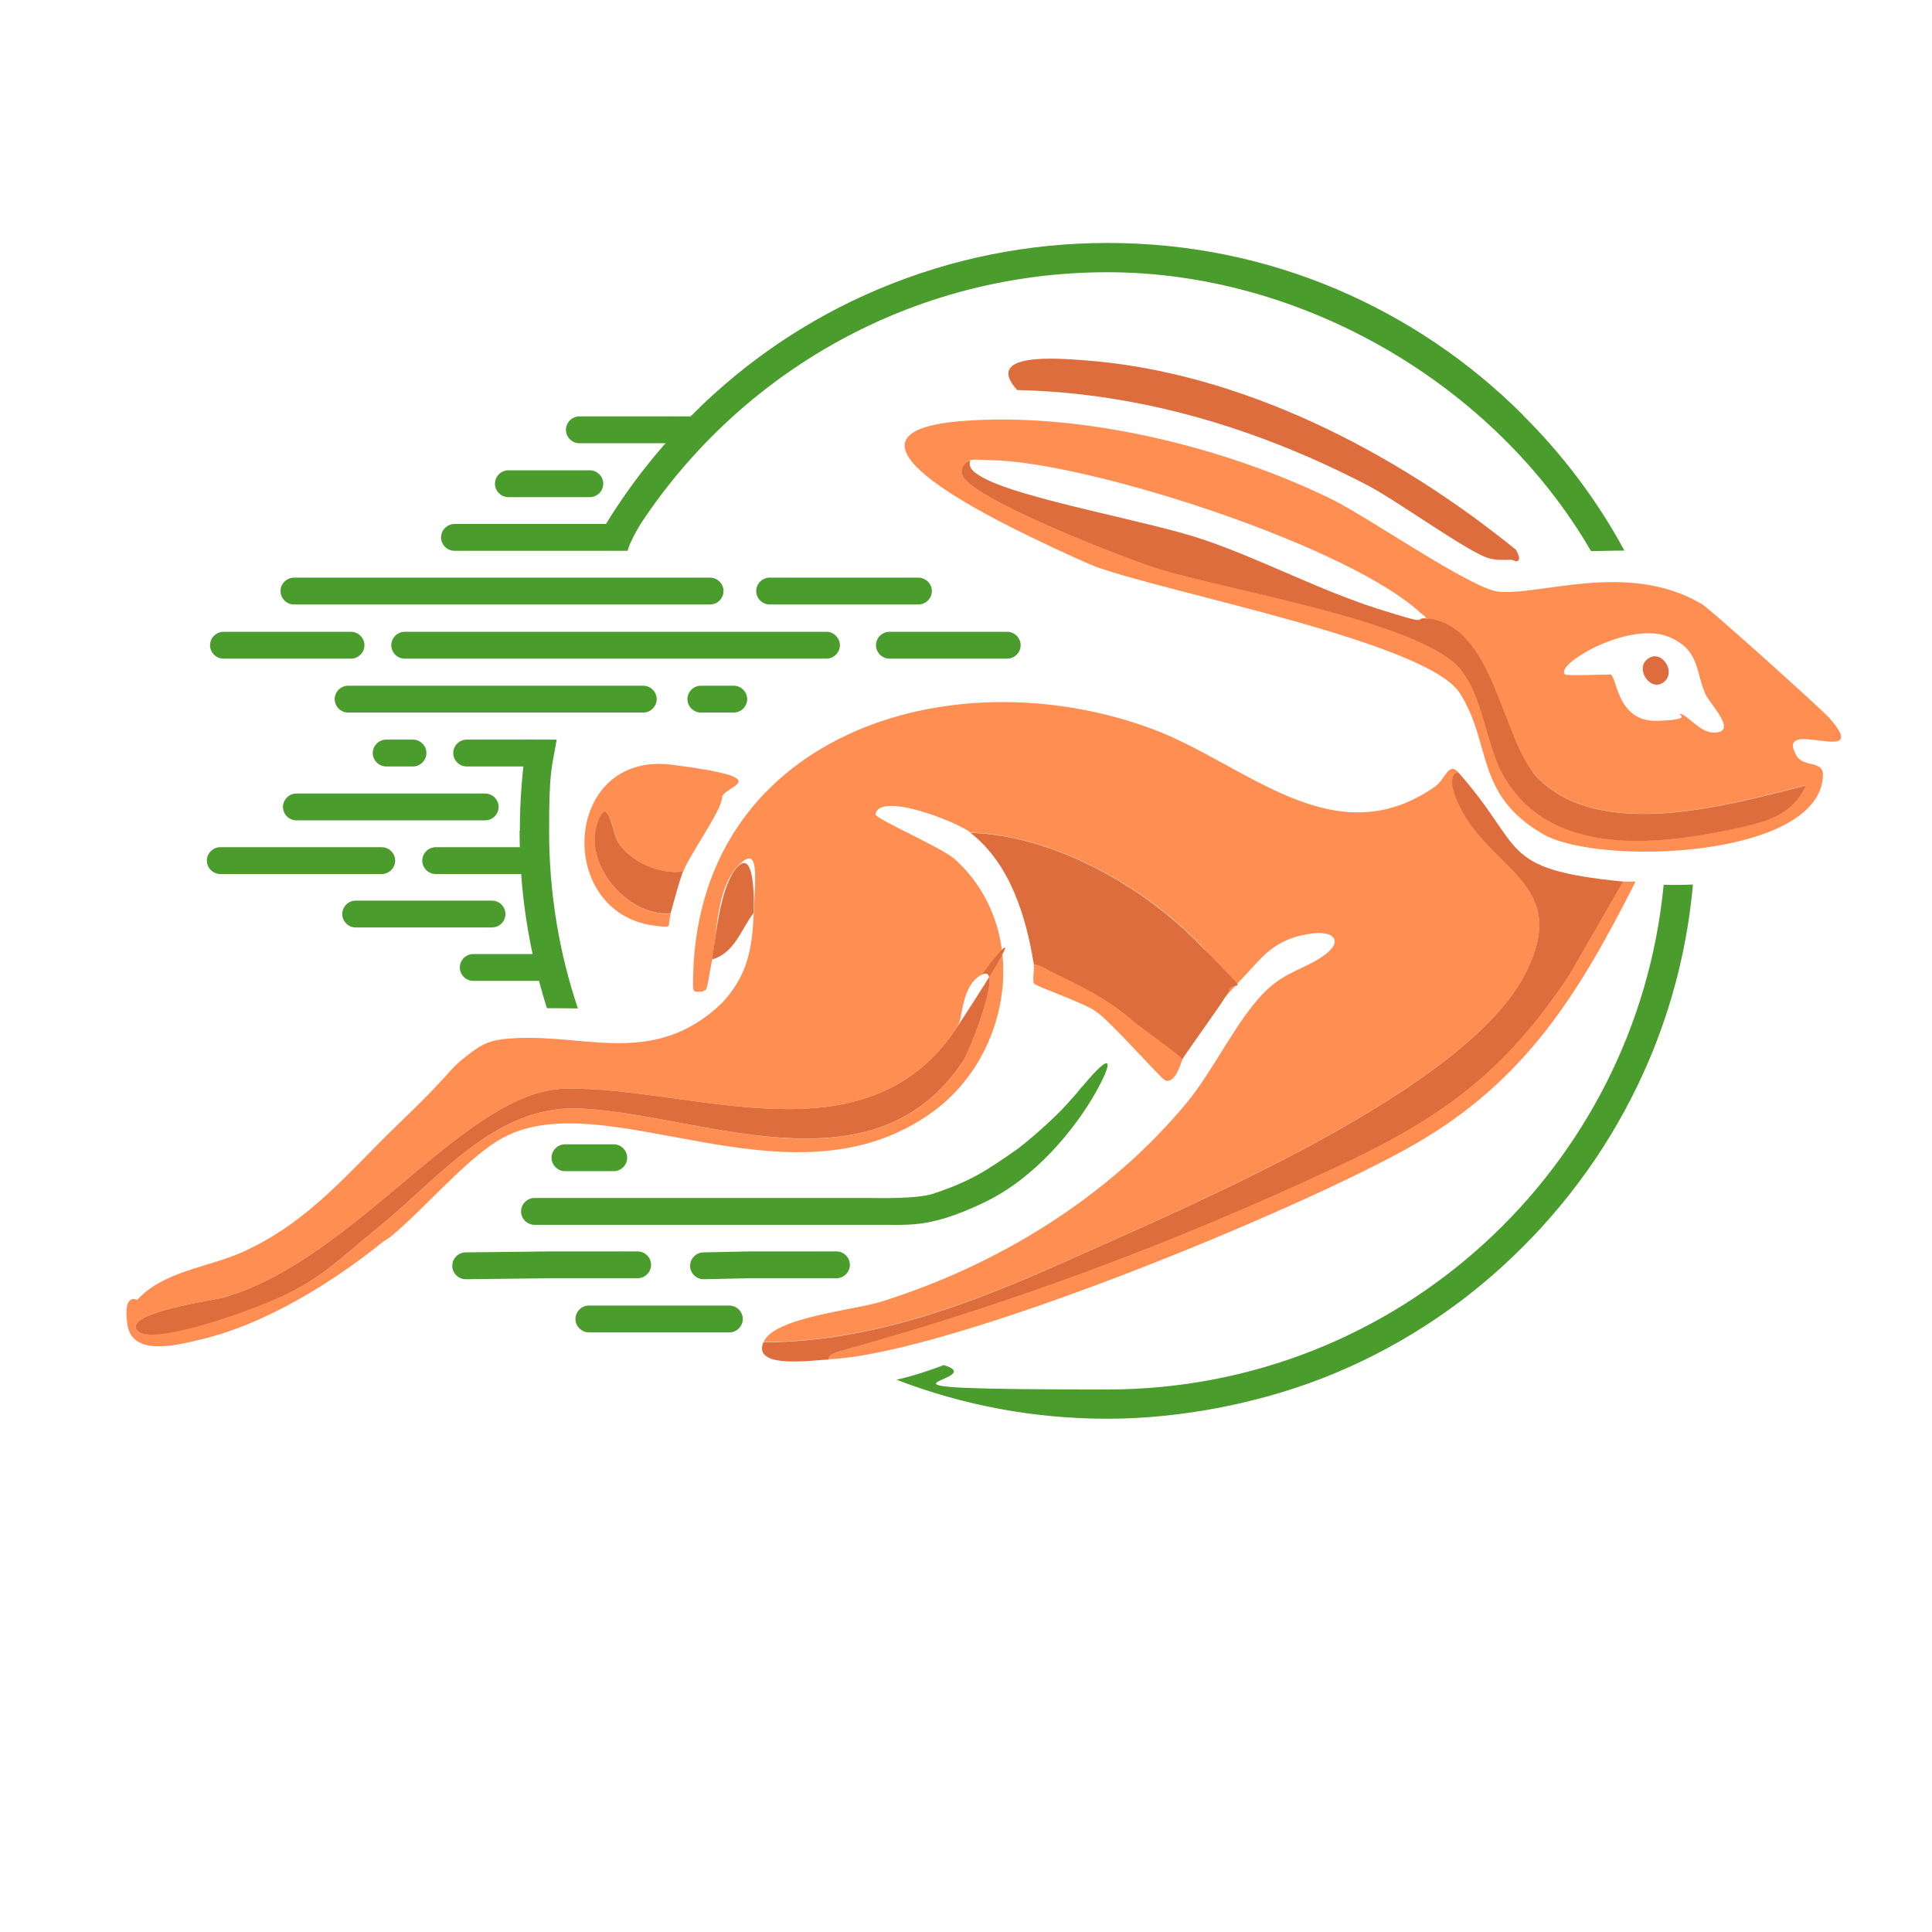 <?xml version="1.0" encoding="UTF-8"?>
<svg id="Layer_1" xmlns="http://www.w3.org/2000/svg" version="1.1" viewBox="0 0 792 792">
  <!-- Generator: Adobe Illustrator 29.0.1, SVG Export Plug-In . SVG Version: 2.1.0 Build 192)  -->
  <defs>
    <style>
      .st0 {
        letter-spacing: 0em;
      }

      .st0, .st1 {
        fill: #4a9c2d;
      }

      .st2 {
        fill: #dd6d3c;
      }

      .st3 {
        font-family: LemonMilk, Lemon/Milk;
        font-size: 100px;
      }

      .st4 {
        fill: #ff8e53;
      }
    </style>
  </defs>
  <g>
    <path class="st4" d="M288.2,406.5c-3.1,0-4.1.7-4.1-2.5-.4-102.2,105-136.3,188.7-105,37.9,14.2,74,52.4,115.4,23.5,4.4-3.1,5.6-10.3,9.5-6-2.1,1-2,7.7-.3,11.7,12.2,28.8,47.5,33,27.8,71.2-24.3,47-134.7,93.6-184,115.7-41.3,18.5-82,34.8-128.2,35.1,4-10.1,37.4-13.2,47.9-16.5,47.9-14.9,93.2-42.7,125.4-81.4,11.3-13.6,20.9-34.7,32.5-46,8.4-8.2,16.1-9,23.9-14.6,8.5-6.1,3.7-10.3-5-9-5.2.8-13.3,2-21.9,11.3l-13.8,14.9c1.7-6.3-5.2-16.7-9.8-21.5-23.5-24.3-60.2-44.9-94.3-46.1-5.8-4.5-37.4-16.9-39-7.5-.3,1.8,27,13.5,32.5,18.4,31.3,28.2,23.7,80-9.2,103.7-58.8,42.6-135.9-14.2-178.1,11.7-14.1,8.7-30.6,28.4-44,39.4l-3,2c-21,16.9-48.5,34-75.2,40.2-9.7,2.3-27.8,7-29.7-6.3s4-10,4-10c11-11.9,28.4-13.1,42.9-19.5,27.8-12.4,43.9-33.2,65-53.4s19.3-21,27-27c5.3-4.1,8.4-6.2,15-7,31-3.5,58.9,11.8,87-12.2,2.6-2.5,1.6-1.3,3.9-3.8,9.4-10.6,11.4-21.1,12-36s2.4-28.3-6.5-19-8.6,28.2-10.5,38c-2.3,11.8-1.9,13.3-3.7,13.1ZM154.4,503.7c25.1-20.1,48.3-50.7,83-49.3,48.7,1.9,121,36.9,157.8-20.1,2-3.1,16.4-39,7.6-34.9s-8,17.9-10.2,21.3c-37.4,57.3-108.9,24.5-161.1,25.6-40.7.9-85.1,69.4-139.4,85.5-3.6,1.1-41.2,6.1-36,13.5s56-11.9,64.3-16.2c13.5-7,22.8-16.4,34-25.4Z"/>
    <path class="st4" d="M697.5,247.5c3.5,2.1,49,43,52.5,46.9,18.3,20.9-23-1.3-13.6,15.3,2.8,5,11.1,1.9,10.9,8.1-.9,34-91.9,37.4-114.8,24.1-28.1-16.3-20.8-37.1-34.1-57.8s-116.9-40.4-148.7-51.6c-3.9-1.4-16.9-7.5-18-8-17.7-8.4-100.7-46.8-37.4-51.9,49-3.9,108.6,10.8,152.3,32.4,14.3,7.1,56.3,36.1,67.4,37.5,16.8,2,53.2-12.8,83.4,5ZM584.6,253.5c-.3-1-1.3-1.4-2-2-29.5-27.7-136.5-62.3-176.8-62.9-2.1,0-6.4-.4-8,0s-4.7,3.6-3.1,6.5c5.5,10.2,66,33.5,79.2,37.7,28.6,9.1,106.2,21.4,124.1,40.7s11.1,32.7,19.1,45.8c20,32.8,64.6,26.9,96.5,19.8,11.5-2.6,21.4-5.5,26.8-17.2-31.5,7.9-84.5,23.5-110.4-3.5s-18.2-58.1-45.4-65ZM641.6,276.5c.7.6,15.8,0,18.5,0s2.4,19.4,19,19,7.5-3,9.9-2.8,7.9,7.4,13.1,7.6c11.1.4-1.1-11.6-3-15.8-4.2-9.7-2.3-17.9-14.7-23.3-16.4-7.1-47.5,11.4-42.8,15.3Z"/>
    <path class="st2" d="M597.6,316.4c28,31.4,16,39.9,67.9,45l-22.1,38.3c-26.9,40.6-52.9,59-96.5,79.3-66.2,30.8-131,55.1-201.2,74.6-1.2.3-6.6,1.5-5.8,3.7-7.1.3-31.4,4-27-7,46.2-.3,87-16.6,128.2-35.1,49.3-22.1,159.7-68.7,184-115.7,19.8-38.3-15.5-42.4-27.8-71.2-1.7-4-3.6-10.7.3-11.7Z"/>
    <path class="st2" d="M503.7,406.3c-.5,2-18.5,26.6-19,28-7.8,2.2-15.3-11.7-21.8-17-12.8-10.3-20.6-12.6-35.1-20.5-2.1-1.1-2.5-1.1-4-1.5-3.1-19.3-9.6-41.2-26-53.9,34.1,1.1,70.8,21.8,94.3,46.1s13.3,12.6,11.6,18.9Z"/>
    <path class="st2" d="M621.6,225.5c0,.5,1.6,2.6,1,4s-2.7-.2-3,0c-3.4,0-6.4.3-9.7-.8-8.4-2.6-37.6-23.7-49.2-29.7-44.5-23.2-93.1-38-143.7-39.1-14.3-15.7,17.6-12.9,26.3-12.3,65,4.5,128.7,37.6,178.3,77.9Z"/>
    <path class="st4" d="M665.5,361.4c2.6,0,2.3,0,5,0-23.1,45.5-44.8,81.4-90.6,107.7-45.9,26.4-190.2,86-240.1,88.1-.8-2.1,4.6-3.3,5.8-3.7,70.2-19.5,134.9-43.7,201.2-74.6,43.6-20.3,69.7-38.7,96.5-79.3l22.1-38.3Z"/>
    <path class="st4" d="M279.9,357.4c-9.5,1.1-21.4-4-26.4-12-2.3-3.7-3.8-18.5-7.8-9.7-8,17.4,11.3,40.4,29.3,38.8-1.6,5.6,1.1,5.8-5.6,5.1-42.2-4.2-39.1-71.9,6.1-66.1s20.5,8.6,20.5,13.5-13.6,23.8-16,30.5Z"/>
    <path class="st2" d="M279.9,357.4c-1.9,5.4-3.4,11.4-5,17-18,1.6-37.2-21.4-29.3-38.8,4-8.8,5.5,6,7.8,9.7,5.1,8,16.9,13.2,26.4,12Z"/>
    <path class="st4" d="M423.8,395.3c1.6.3,1.7.3,4,1.5,14.2,7,22.4,10.2,35.1,20.5,6.5,5.3,22,16,21.8,17-.8,2.3-3.2,10.1-7,8.6-1.9-.7-21.9-23.8-28.6-28.4-5.5-3.7-24.4-10.1-25.2-11.3s.2-5.9-.1-7.9Z"/>
    <path class="st2" d="M154.4,503.7c-11.2,9-20.5,18.4-34,25.4s-59,23.5-64.3,16.2,32.3-12.4,36-13.5c54.3-16.1,98.7-84.6,139.4-85.5,52.3-1.1,123.7,31.7,161.1-25.6s9.1-20.8,10.2-21.3c8.9-4.1-5.6,31.8-7.6,34.9-36.8,56.9-109.1,22-157.8,20.1-34.7-1.4-57.9,29.2-83,49.3Z"/>
    <path class="st2" d="M291.9,393.3c1.8-11.7,3.7-30.9,10.5-38s6.8,12.6,6.5,19c-5.1,6.6-7.7,16.4-17,19Z"/>
    <path class="st2" d="M397.8,188.5c-1.1,3.4,1.3,5.1,5,7.2,15.9,9,69,18,91.4,25.8,23.7,8.2,46.9,20.5,70.4,28s14.3,3.6,20,4c28,2.2,30.9,49.9,45.4,65,25.9,26.9,78.9,11.4,110.4,3.5-5.4,11.7-15.3,14.6-26.8,17.2-31.9,7.1-76.5,13-96.5-19.8-8-13.1-8.9-34.8-19.1-45.8-17.9-19.3-95.5-31.6-124.1-40.7-13.2-4.2-73.7-27.6-79.2-37.7-1.6-2.9,1-6,3.1-6.5Z"/>
    <path class="st2" d="M674.8,270.7c5.6-5.6,12.7,4.4,7.4,8.8s-11.6-4.6-7.4-8.8Z"/>
  </g>
  <path class="st1" d="M682,362.7c-11.1,116.1-108.9,206.9-228,206.9s-45.9-3.5-67.1-10c-6.3,2.4-12.8,4.5-19.4,6,27.6,10.6,56.6,16,86.5,16s64.1-6.4,93.8-18.9c28.7-12.1,54.5-29.5,76.6-51.7,22.1-22.1,39.5-47.9,51.7-76.6,9.7-23,15.7-47.1,17.9-71.8-4,.2-8,.2-12.1.1Z"/>
  <path class="st1" d="M624.4,170.2c-22.1-22.1-47.9-39.5-76.6-51.7-29.7-12.6-61.3-18.9-93.8-18.9s-64.1,6.4-93.8,18.9c-28.7,12.1-54.5,29.5-76.6,51.7-13.6,13.6-25.3,28.5-35.2,44.6h-62.1c-3,0-5.5,2.5-5.5,5.5s2.5,5.5,5.5,5.5h71c.7-3.5,5.3-11,5.3-11,41-62.2,111.4-103.2,191.4-103.2s158.6,46,198.2,114.3c4.6,0,9.1-.2,13.7-.2-11-20.3-24.9-38.9-41.5-55.4Z"/>
  <path class="st1" d="M213,340.6c0,24.9,3.8,49.3,11.2,72.7,4.2,0,8.4,0,12.7.1-7.7-22.9-11.8-47.3-11.8-72.8s1.1-25.3,3.1-37.4h-12.2c-1.9,12.3-2.9,24.8-2.9,37.4Z"/>
  <path class="st1" d="M443.7,445.3q-2.1,2.7-6,7c-6.4,7.2-18,16.9-21,19-12.6,8.8-18.8,12.9-34,18-6.9,2.3-23.4,1.8-25.3,1.8h-138.3c-3,0-5.5,2.5-5.5,5.5s2.5,5.5,5.5,5.5h138.3c15.1-.2,22.7,1.8,45.3-8.8s37.9-31.3,44.8-42.6c8.3-13.9,10.4-22.4-3.8-5.3Z"/>
  <path class="st1" d="M291.1,236.8H120.5c-3,0-5.5,2.5-5.5,5.5s2.5,5.5,5.5,5.5h170.6c3,0,5.5-2.5,5.5-5.5s-2.5-5.5-5.5-5.5Z"/>
  <path class="st1" d="M376.5,236.8h-61c-3,0-5.5,2.5-5.5,5.5s2.5,5.5,5.5,5.5h61c3,0,5.5-2.5,5.5-5.5s-2.5-5.5-5.5-5.5Z"/>
  <path class="st1" d="M338.8,259h-172.9c-3,0-5.5,2.5-5.5,5.5s2.5,5.5,5.5,5.5h172.9c3,0,5.5-2.5,5.5-5.5s-2.5-5.5-5.5-5.5Z"/>
  <path class="st1" d="M412.9,259h-26.4,4.6-26.5c-3,0-5.5,2.5-5.5,5.5s2.5,5.5,5.5,5.5h26.4-4.6,26.5c3,0,5.5-2.5,5.5-5.5s-2.5-5.5-5.5-5.5Z"/>
  <path class="st1" d="M143.9,259h-26.4.6-26.5c-3,0-5.5,2.5-5.5,5.5s2.5,5.5,5.5,5.5h26.4-.6,26.5c3,0,5.5-2.5,5.5-5.5s-2.5-5.5-5.5-5.5Z"/>
  <path class="st1" d="M263.7,281.1h-121c-3,0-5.5,2.5-5.5,5.5s2.5,5.5,5.5,5.5h121c3,0,5.5-2.5,5.5-5.5s-2.5-5.5-5.5-5.5Z"/>
  <path class="st1" d="M300.8,281.1h-26.4,39.4-26.5c-3,0-5.5,2.5-5.5,5.5s2.5,5.5,5.5,5.5h26.4-39.4,26.5c3,0,5.5-2.5,5.5-5.5s-2.5-5.5-5.5-5.5Z"/>
  <path class="st1" d="M251.5,469.1h-5.1,4.6-19.4c-3,0-5.5,2.5-5.5,5.5s2.5,5.5,5.5,5.5h19.3-4.6,5.3c3,0,5.5-2.5,5.5-5.5s-2.5-5.5-5.5-5.5Z"/>
  <path class="st1" d="M342.9,513h-39.7,4.6l-19.4.4c-3,0-5.5,2.5-5.5,5.5s2.5,5.5,5.5,5.5l19.3-.4h-4.6,39.8c3,0,5.5-2.5,5.5-5.5s-2.5-5.5-5.5-5.5Z"/>
  <path class="st1" d="M261.4,513h-39.7,4.6l-35.4.4c-3,0-5.5,2.5-5.5,5.5s2.5,5.5,5.5,5.5l35.3-.4h-4.6,39.8c3,0,5.5-2.5,5.5-5.5s-2.5-5.5-5.5-5.5Z"/>
  <path class="st1" d="M299,535.2h-32.6,4.6-29.6c-3,0-5.5,2.5-5.5,5.5s2.5,5.5,5.5,5.5h29.5-4.6,32.7c3,0,5.5-2.5,5.5-5.5s-2.5-5.5-5.5-5.5Z"/>
  <path class="st1" d="M221.6,391.1h-22.5,11.7-16.8c-3,0-5.5,2.5-5.5,5.5s2.5,5.5,5.5,5.5h16.6-11.7,22.7c3,0,5.5-2.5,5.5-5.5s-2.5-5.5-5.5-5.5Z"/>
  <path class="st1" d="M201.7,369.2h-50.8,45.8-50.9c-3,0-5.5,2.5-5.5,5.5s2.5,5.5,5.5,5.5h50.8-45.8,50.9c3,0,5.5-2.5,5.5-5.5s-2.5-5.5-5.5-5.5Z"/>
  <path class="st1" d="M213.8,347.3h-9.6,4.6-30.2c-3,0-5.5,2.5-5.5,5.5s2.5,5.5,5.5,5.5h30.1-4.6,9.7c3,0,5.5-2.5,5.5-5.5s-2.5-5.5-5.5-5.5Z"/>
  <path class="st1" d="M156.6,347.3h-9.6,4.6-61.3c-3,0-5.5,2.5-5.5,5.5s2.5,5.5,5.5,5.5h61.1-4.6,9.7c3,0,5.5-2.5,5.5-5.5s-2.5-5.5-5.5-5.5Z"/>
  <path class="st1" d="M198.9,325.3h-72.3,67.4-72.5c-3,0-5.5,2.5-5.5,5.5s2.5,5.5,5.5,5.5h72.3-67.4,72.5c3,0,5.5-2.5,5.5-5.5s-2.5-5.5-5.5-5.5Z"/>
  <path class="st1" d="M217.8,303.2h-21.4,16.5-21.6c-3,0-5.5,2.5-5.5,5.5s2.5,5.5,5.5,5.5h21.4-16.5,21.6c3,0,5.5-2.5,5.5-5.5s-2.5-5.5-5.5-5.5Z"/>
  <path class="st1" d="M169.3,303.2h-5.9,1-6.1c-3,0-5.5,2.5-5.5,5.5s2.5,5.5,5.5,5.5h5.9-1,6.1c3,0,5.5-2.5,5.5-5.5s-2.5-5.5-5.5-5.5Z"/>
  <path class="st1" d="M241.8,192.8h-28.4,23.5-28.5c-3,0-5.5,2.5-5.5,5.5s2.5,5.5,5.5,5.5h28.4-23.5,28.5c3,0,5.5-2.5,5.5-5.5s-2.5-5.5-5.5-5.5Z"/>
  <path class="st1" d="M284.6,170.7h-42.1,37.2-42.2c-3,0-5.5,2.5-5.5,5.5s2.5,5.5,5.5,5.5h42.1-37.2,42.2c3,0,5.5-2.5,5.5-5.5s-2.5-5.5-5.5-5.5Z"/>
</svg>